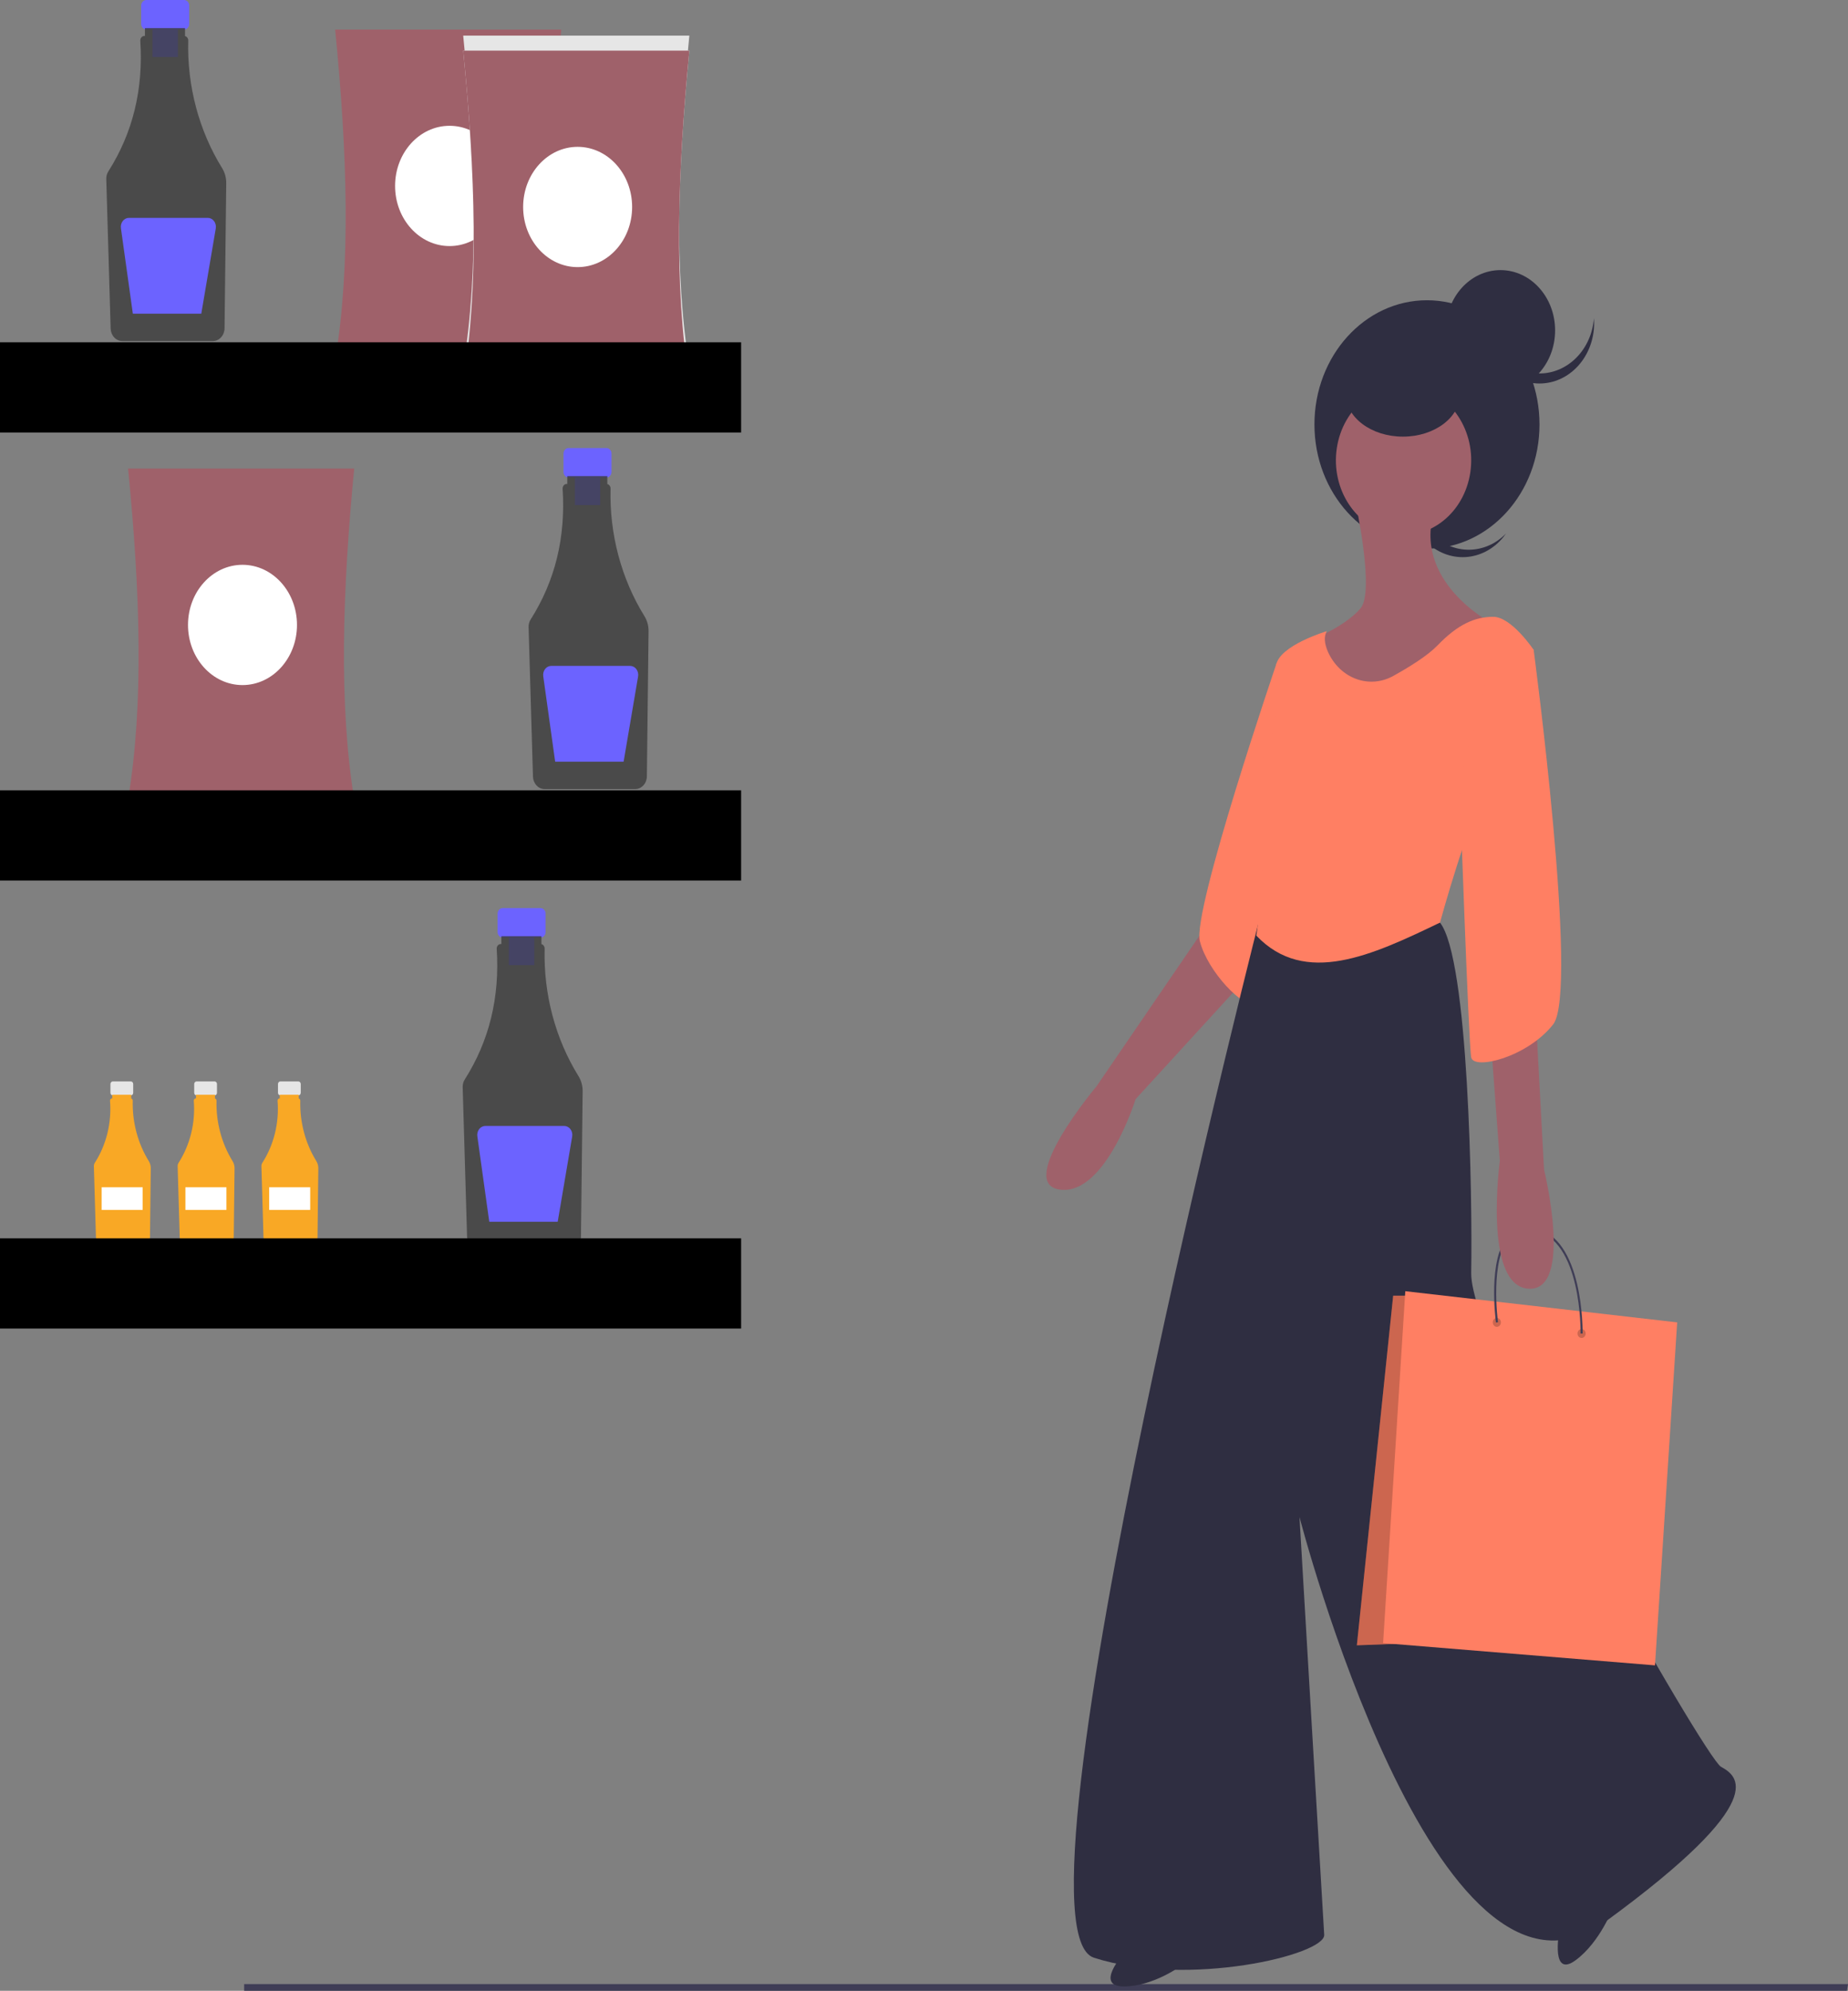 <svg width="352" height="379" viewBox="0 0 352 379" fill="none" xmlns="http://www.w3.org/2000/svg">
<rect x="0" y="0" width="352" height="379" fill="#808080" stroke="none"/>
<g clip-path="url(#clip0_88_677)">
<path d="M235.379 163.889L231.662 173.454L208.865 206.799C208.865 206.799 193.254 225.384 201.927 226.477C210.6 227.57 216.299 209.258 216.299 209.258L243.06 180.014L246.034 166.622L235.379 163.889Z" fill="#9F616A"/>
<path d="M246.777 125.078L243.185 126.188C243.185 126.188 227.057 173.445 228.544 179.185C230.03 184.925 236.721 192.031 239.694 191.484C242.668 190.937 246.777 125.078 246.777 125.078Z" fill="#FF7F63"/>
<path d="M296.965 367.939C296.965 367.939 295.388 376.658 300.128 373.168C304.869 369.679 307.341 362.932 307.341 362.932L296.965 367.939Z" fill="#2F2E41"/>
<path d="M240.83 171.268C240.83 171.268 190.529 366.959 208.37 372.699C226.21 378.438 252.476 372.152 252.229 368.326C251.981 364.5 247.52 288.792 247.52 288.792C247.52 288.792 273.539 389.371 305.751 365.866C337.964 342.361 330.778 337.988 327.805 336.348C324.831 334.709 279.981 256.815 280.229 242.329C280.477 227.844 279.733 182.474 274.282 175.641L240.83 171.268Z" fill="#2F2E41"/>
<path d="M351.79 379H46.507V377.72H352L351.79 379Z" fill="#3F3D56"/>
<path d="M272.78 101.692C270.844 99.761 269.637 97.099 269.398 94.232C269.158 91.366 269.904 88.505 271.487 86.217C271.277 86.433 271.072 86.658 270.876 86.897C269.027 89.156 268.067 92.132 268.207 95.171C268.347 98.21 269.575 101.064 271.621 103.105C273.668 105.146 276.365 106.207 279.12 106.055C281.876 105.903 284.464 104.551 286.316 102.295C286.512 102.056 286.694 101.808 286.869 101.556C284.963 103.524 282.458 104.629 279.848 104.654C277.238 104.679 274.716 103.622 272.78 101.692Z" fill="#2F2E41"/>
<path d="M271.804 104.443C283.642 104.443 293.238 93.859 293.238 80.802C293.238 67.745 283.642 57.16 271.804 57.16C259.966 57.16 250.37 67.745 250.37 80.802C250.37 93.859 259.966 104.443 271.804 104.443Z" fill="#2F2E41"/>
<path d="M214.069 371.879C214.069 371.879 208.37 378.165 214.069 378.165C219.768 378.165 225.219 374.066 225.219 374.066L214.069 371.879Z" fill="#2F2E41"/>
<path d="M258.176 95.561C258.176 95.561 261.892 112.506 259.167 115.786C256.441 119.065 250.494 121.525 250.494 121.525L251.485 152.136C251.485 152.136 262.884 147.763 263.379 147.217C263.875 146.67 274.034 128.905 274.034 128.905L283.946 118.519C283.946 118.519 268.831 110.593 273.291 96.927C277.751 83.261 258.176 95.561 258.176 95.561Z" fill="#9F616A"/>
<path d="M280.063 89.911C281.202 82.163 276.432 74.863 269.408 73.606C262.383 72.349 255.765 77.61 254.625 85.358C253.485 93.106 258.255 100.406 265.28 101.663C272.304 102.921 278.923 97.659 280.063 89.911Z" fill="#9F616A"/>
<path d="M274.282 175.641C274.282 175.641 279.981 154.869 282.707 152.136C285.433 149.403 292.123 123.712 292.123 123.712C292.123 123.712 287.91 117.426 284.441 117.426C280.972 117.426 277.751 118.792 273.786 122.892C271.919 124.822 268.514 126.947 265.433 128.654C264.34 129.27 263.146 129.64 261.922 129.742C260.697 129.843 259.467 129.675 258.302 129.246C257.138 128.817 256.062 128.137 255.139 127.244C254.215 126.352 253.462 125.266 252.923 124.049C252.307 122.605 252.105 121.222 252.724 120.159C252.724 120.159 243.556 122.892 243.06 126.718C242.565 130.545 243.06 138.471 242.317 140.11C241.574 141.75 239.343 144.21 240.335 154.596C241.326 164.982 239.3 178.115 239.3 178.115C248.556 187.857 261.38 181.843 274.282 175.641Z" fill="#FF7F63"/>
<path d="M267.22 83.125C273.241 83.125 278.123 79.454 278.123 74.926C278.123 70.397 273.241 66.726 267.22 66.726C261.198 66.726 256.317 70.397 256.317 74.926C256.317 79.454 261.198 83.125 267.22 83.125Z" fill="#2F2E41"/>
<path d="M285.804 74.379C291.552 74.379 296.212 69.24 296.212 62.9C296.212 56.56 291.552 51.421 285.804 51.421C280.057 51.421 275.397 56.56 275.397 62.9C275.397 69.24 280.057 74.379 285.804 74.379Z" fill="#2F2E41"/>
<path d="M293.238 71.099C290.628 71.099 288.114 70.017 286.194 68.068C284.273 66.119 283.087 63.445 282.87 60.577C282.846 60.892 282.831 61.211 282.831 61.533C282.831 64.577 283.927 67.495 285.878 69.647C287.829 71.8 290.474 73.009 293.234 73.011C295.993 73.012 298.639 71.805 300.592 69.654C302.544 67.504 303.643 64.586 303.645 61.543V61.533C303.645 61.211 303.63 60.892 303.606 60.577C303.389 63.445 302.203 66.119 300.282 68.068C298.362 70.017 295.848 71.099 293.238 71.099Z" fill="#2F2E41"/>
<path d="M268.829 246.661H265.367L258.448 313.222L281.267 312.378L268.829 246.661Z" fill="#FF7F63"/>
<path opacity="0.2" d="M268.829 246.661H265.367L258.448 313.222L281.267 312.378L268.829 246.661Z" fill="black"/>
<path d="M267.675 245.81L263.447 312.8L315.237 317.041L319.465 251.746L267.675 245.81Z" fill="#FF7F63"/>
<path opacity="0.2" d="M285.112 252.597C285.537 252.597 285.883 252.216 285.883 251.746C285.883 251.277 285.537 250.896 285.112 250.896C284.686 250.896 284.341 251.277 284.341 251.746C284.341 252.216 284.686 252.597 285.112 252.597Z" fill="black"/>
<path opacity="0.2" d="M301.256 254.714C301.682 254.714 302.027 254.333 302.027 253.864C302.027 253.394 301.682 253.013 301.256 253.013C300.831 253.013 300.485 253.394 300.485 253.864C300.485 254.333 300.831 254.714 301.256 254.714Z" fill="black"/>
<path d="M301.448 253.87H301.065C301.065 253.688 301.336 235.804 292.025 234.156C290.19 233.833 288.691 234.291 287.568 235.516C283.724 239.722 285.314 251.6 285.33 251.717L284.952 251.781C284.883 251.283 283.32 239.57 287.303 235.217C288.515 233.886 290.132 233.387 292.089 233.733C301.724 235.434 301.453 253.688 301.448 253.87Z" fill="#3F3D56"/>
<path d="M292.866 161.429L291.627 176.734L294.105 222.651C294.105 222.651 299.805 245.882 291.132 245.335C282.459 244.789 285.68 221.011 285.68 221.011L281.716 167.715L292.866 161.429Z" fill="#9F616A"/>
<path d="M285.68 119.885L292.123 123.712C292.123 123.712 300.796 188.729 295.84 195.016C290.884 201.302 280.724 203.762 280.229 201.302C279.733 198.842 277.999 148.856 277.999 148.856L285.68 119.885Z" fill="#FF7F63"/>
<path d="M35.077 0H27.851C27.597 0 27.353 0.111 27.173 0.31C26.994 0.508 26.893 0.776 26.893 1.057V4.555C26.893 4.836 26.994 5.104 27.173 5.302C27.353 5.501 27.597 5.612 27.851 5.612H29.048V10.854H33.88V5.612H35.077C35.331 5.612 35.575 5.501 35.754 5.302C35.934 5.104 36.035 4.836 36.035 4.555V1.057C36.035 0.776 35.934 0.508 35.754 0.31C35.575 0.111 35.331 9.33348e-06 35.077 0Z" fill="#6C63FF"/>
<path d="M42.315 32.019C37.889 24.876 35.627 16.371 35.852 7.723C35.856 7.524 35.797 7.329 35.685 7.171C35.574 7.014 35.417 6.904 35.24 6.861V5.349H27.608V6.84H27.503C27.4 6.84 27.298 6.862 27.203 6.906C27.108 6.949 27.022 7.013 26.95 7.093C26.877 7.174 26.819 7.269 26.78 7.374C26.741 7.479 26.721 7.591 26.721 7.705C26.721 7.726 26.722 7.747 26.723 7.767C27.324 17.012 25.294 25.302 20.632 32.639C20.364 33.06 20.227 33.566 20.242 34.081L21.076 62.554C21.096 63.189 21.338 63.791 21.751 64.234C22.163 64.677 22.715 64.927 23.292 64.933H40.554C41.137 64.927 41.694 64.671 42.108 64.219C42.523 63.767 42.76 63.154 42.771 62.512L43.092 34.867C43.102 33.852 42.831 32.859 42.315 32.019Z" fill="#3C3C3C" fill-opacity="0.79"/>
<path d="M39.582 41.476H24.557C24.334 41.476 24.115 41.529 23.913 41.632C23.71 41.734 23.531 41.883 23.386 42.07C23.241 42.256 23.135 42.474 23.073 42.71C23.012 42.946 22.998 43.194 23.032 43.436L25.303 59.715H38.341L41.099 43.491C41.14 43.245 41.132 42.993 41.075 42.751C41.019 42.508 40.914 42.283 40.769 42.091C40.625 41.899 40.443 41.744 40.238 41.638C40.033 41.531 39.809 41.476 39.582 41.476V41.476Z" fill="#6C63FF"/>
<path d="M115.52 85.293H108.293C108.039 85.293 107.796 85.404 107.616 85.603C107.436 85.801 107.335 86.07 107.335 86.35V89.849C107.335 90.129 107.436 90.397 107.616 90.596C107.796 90.794 108.039 90.905 108.293 90.905H109.491V96.147H114.322V90.905H115.52C115.774 90.905 116.017 90.794 116.197 90.596C116.377 90.397 116.478 90.129 116.478 89.849V86.35C116.478 86.07 116.377 85.801 116.197 85.603C116.017 85.404 115.774 85.293 115.52 85.293Z" fill="#6C63FF"/>
<path d="M122.758 117.312C118.332 110.169 116.07 101.664 116.294 93.016C116.298 92.817 116.24 92.622 116.128 92.465C116.017 92.307 115.859 92.198 115.683 92.154V90.642H108.051V92.133H107.946C107.843 92.133 107.741 92.155 107.646 92.199C107.551 92.243 107.465 92.306 107.392 92.387C107.32 92.467 107.262 92.562 107.223 92.667C107.184 92.772 107.163 92.884 107.164 92.998C107.164 93.019 107.164 93.04 107.166 93.061C107.767 102.305 105.737 110.595 101.075 117.932C100.807 118.353 100.669 118.859 100.684 119.374L101.519 147.847C101.539 148.482 101.78 149.084 102.193 149.527C102.606 149.97 103.158 150.221 103.734 150.226H120.997C121.579 150.22 122.137 149.964 122.551 149.512C122.965 149.06 123.203 148.447 123.213 147.805L123.535 120.16C123.545 119.146 123.273 118.152 122.758 117.312Z" fill="#3C3C3C" fill-opacity="0.79"/>
<path d="M120.025 126.769H104.999C104.777 126.769 104.557 126.822 104.355 126.925C104.153 127.027 103.973 127.177 103.829 127.363C103.684 127.549 103.577 127.768 103.516 128.004C103.455 128.239 103.441 128.487 103.475 128.73L105.745 145.008H118.783L121.541 128.784C121.583 128.539 121.575 128.286 121.518 128.044C121.461 127.802 121.357 127.577 121.212 127.384C121.067 127.192 120.886 127.037 120.681 126.931C120.475 126.824 120.252 126.769 120.025 126.769V126.769Z" fill="#6C63FF"/>
<path d="M24.918 205.873H21.49C21.369 205.873 21.254 205.925 21.169 206.019C21.083 206.114 21.035 206.241 21.035 206.374V208.033C21.035 208.166 21.083 208.294 21.169 208.388C21.254 208.482 21.369 208.535 21.49 208.535H22.058V211.021H24.35V208.535H24.918C25.038 208.535 25.154 208.482 25.239 208.388C25.324 208.294 25.372 208.166 25.372 208.033V206.374C25.372 206.241 25.324 206.114 25.239 206.02C25.154 205.926 25.038 205.873 24.918 205.873Z" fill="#E6E6E6"/>
<path d="M28.351 221.06C26.252 217.672 25.179 213.638 25.285 209.536C25.287 209.441 25.259 209.349 25.206 209.274C25.154 209.2 25.079 209.148 24.995 209.127V208.41H21.375V209.117H21.325C21.276 209.117 21.228 209.128 21.183 209.148C21.138 209.169 21.097 209.199 21.062 209.237C21.028 209.275 21.001 209.321 20.982 209.37C20.964 209.42 20.954 209.473 20.954 209.527C20.954 209.537 20.954 209.547 20.955 209.557C21.289 213.743 20.265 217.924 18.066 221.355C17.939 221.555 17.874 221.795 17.881 222.039L18.276 235.545C18.286 235.846 18.401 236.131 18.596 236.342C18.792 236.552 19.054 236.671 19.327 236.673H27.516C27.792 236.671 28.057 236.549 28.253 236.335C28.45 236.12 28.562 235.83 28.567 235.525L28.72 222.412C28.724 221.93 28.596 221.459 28.351 221.06Z" fill="#F9A825"/>
<path d="M27.173 226.025H19.36V230.334H27.173V226.025Z" fill="white"/>
<path d="M40.874 205.873H37.446C37.326 205.873 37.21 205.925 37.125 206.019C37.04 206.114 36.992 206.241 36.992 206.374V208.033C36.992 208.166 37.04 208.294 37.125 208.388C37.21 208.482 37.326 208.535 37.446 208.535H38.014V211.021H40.306V208.535H40.874C40.995 208.535 41.11 208.482 41.196 208.388C41.281 208.294 41.329 208.166 41.329 208.033V206.374C41.329 206.308 41.317 206.243 41.294 206.182C41.271 206.121 41.238 206.066 41.196 206.019C41.153 205.973 41.103 205.936 41.048 205.911C40.993 205.886 40.934 205.873 40.874 205.873Z" fill="#E6E6E6"/>
<path d="M44.307 221.06C42.208 217.672 41.135 213.638 41.242 209.536C41.243 209.441 41.216 209.349 41.163 209.274C41.11 209.2 41.035 209.148 40.951 209.127V208.41H37.331V209.117H37.281C37.233 209.117 37.184 209.128 37.139 209.148C37.094 209.169 37.053 209.199 37.019 209.237C36.984 209.275 36.957 209.321 36.938 209.37C36.92 209.42 36.91 209.473 36.91 209.527C36.91 209.537 36.911 209.547 36.911 209.557C37.245 213.743 36.222 217.924 34.022 221.355C33.895 221.555 33.83 221.795 33.837 222.039L34.233 235.545C34.242 235.846 34.357 236.131 34.553 236.342C34.749 236.552 35.01 236.671 35.284 236.673H43.472C43.748 236.671 44.013 236.549 44.209 236.335C44.406 236.12 44.519 235.83 44.524 235.525L44.676 222.412C44.681 221.93 44.552 221.459 44.307 221.06Z" fill="#F9A825"/>
<path d="M43.129 226.025H35.316V230.334H43.129V226.025Z" fill="white"/>
<path d="M56.831 205.873H53.403C53.282 205.873 53.167 205.925 53.081 206.019C52.996 206.114 52.948 206.241 52.948 206.374V208.033C52.948 208.166 52.996 208.294 53.081 208.388C53.167 208.482 53.282 208.535 53.403 208.535H53.971V211.021H56.262V208.535H56.831C56.951 208.535 57.067 208.482 57.152 208.388C57.237 208.294 57.285 208.166 57.285 208.033V206.374C57.285 206.241 57.237 206.114 57.152 206.019C57.067 205.925 56.951 205.873 56.831 205.873Z" fill="#E6E6E6"/>
<path d="M60.264 221.06C58.164 217.672 57.091 213.638 57.198 209.536C57.2 209.441 57.172 209.349 57.119 209.274C57.066 209.2 56.992 209.148 56.908 209.127V208.41H53.288V209.117H53.238C53.189 209.117 53.141 209.128 53.096 209.148C53.05 209.169 53.01 209.199 52.975 209.237C52.941 209.275 52.913 209.321 52.895 209.37C52.876 209.42 52.867 209.473 52.867 209.527C52.867 209.537 52.867 209.547 52.868 209.557C53.202 213.743 52.178 217.924 49.978 221.355C49.851 221.555 49.786 221.795 49.793 222.039L50.189 235.545C50.199 235.846 50.313 236.131 50.509 236.342C50.705 236.552 50.967 236.671 51.24 236.673H59.428C59.705 236.671 59.969 236.549 60.166 236.335C60.362 236.12 60.475 235.83 60.48 235.525L60.632 222.412C60.637 221.93 60.508 221.459 60.264 221.06Z" fill="#F9A825"/>
<path d="M59.085 226.025H51.272V230.334H59.085V226.025Z" fill="white"/>
<path d="M102.966 172.876H95.74C95.486 172.876 95.242 172.987 95.062 173.186C94.882 173.384 94.781 173.653 94.781 173.933V177.431C94.781 177.712 94.882 177.98 95.062 178.179C95.242 178.377 95.486 178.488 95.74 178.488H96.937V183.73H101.768V178.488H102.966C103.092 178.488 103.216 178.461 103.333 178.408C103.449 178.355 103.554 178.277 103.643 178.179C103.732 178.08 103.803 177.964 103.851 177.836C103.899 177.708 103.924 177.57 103.924 177.431V173.933C103.924 173.653 103.823 173.384 103.643 173.186C103.464 172.987 103.22 172.876 102.966 172.876Z" fill="#6C63FF"/>
<path d="M110.204 204.895C105.778 197.752 103.516 189.247 103.741 180.599C103.745 180.4 103.686 180.205 103.574 180.048C103.463 179.89 103.306 179.781 103.129 179.737V178.225H95.497V179.716H95.392C95.289 179.716 95.187 179.738 95.092 179.782C94.997 179.826 94.911 179.889 94.838 179.97C94.766 180.05 94.708 180.145 94.669 180.25C94.63 180.355 94.61 180.467 94.61 180.581C94.61 180.602 94.611 180.623 94.612 180.644C95.213 189.888 93.183 198.178 88.521 205.515C88.253 205.936 88.116 206.442 88.13 206.957L88.965 235.43C88.985 236.065 89.227 236.667 89.639 237.11C90.052 237.553 90.604 237.804 91.18 237.809H108.443C109.025 237.803 109.583 237.547 109.997 237.095C110.411 236.643 110.649 236.03 110.66 235.388L110.981 207.743C110.991 206.729 110.72 205.735 110.204 204.895Z" fill="#3C3C3C" fill-opacity="0.79"/>
<path d="M107.471 214.352H92.446C92.223 214.352 92.004 214.405 91.801 214.508C91.599 214.61 91.42 214.76 91.275 214.946C91.13 215.132 91.023 215.351 90.962 215.586C90.901 215.822 90.887 216.07 90.921 216.312L93.192 232.591H106.229L108.987 216.367C109.029 216.122 109.021 215.869 108.964 215.627C108.908 215.385 108.803 215.159 108.658 214.967C108.514 214.775 108.332 214.62 108.127 214.514C107.922 214.407 107.698 214.352 107.471 214.352V214.352Z" fill="#6C63FF"/>
<path d="M106.911 68.598H63.835C66.847 50.639 66.154 28.952 63.835 5.63H106.911C104.654 28.952 103.979 50.639 106.911 68.598Z" fill="#9F616A"/>
<path d="M85.633 46.845C91.365 46.845 96.012 41.72 96.012 35.397C96.012 29.074 91.365 23.948 85.633 23.948C79.9 23.948 75.253 29.074 75.253 35.397C75.253 41.72 79.9 46.845 85.633 46.845Z" fill="white"/>
<path d="M67.468 152.174H24.392C27.404 134.215 26.711 112.528 24.392 89.206H67.468C65.211 112.528 64.537 134.215 67.468 152.174Z" fill="#9F616A"/>
<path d="M46.19 130.421C51.922 130.421 56.569 125.295 56.569 118.972C56.569 112.649 51.922 107.524 46.19 107.524C40.457 107.524 35.81 112.649 35.81 118.972C35.81 125.295 40.457 130.421 46.19 130.421Z" fill="white"/>
<path d="M131.303 72.605H88.228C91.239 54.646 90.546 32.959 88.228 9.637H131.303C129.046 32.959 128.372 54.646 131.303 72.605Z" fill="#E6E6E6"/>
<path d="M110.025 50.852C115.758 50.852 120.405 45.727 120.405 39.404C120.405 33.081 115.758 27.955 110.025 27.955C104.292 27.955 99.645 33.081 99.645 39.404C99.645 45.727 104.292 50.852 110.025 50.852Z" fill="white"/>
<path d="M131.303 69.743H88.228C91.239 51.783 90.546 30.097 88.228 6.775H131.303C129.046 30.097 128.372 51.783 131.303 69.743Z" fill="#E6E6E6"/>
<path d="M110.025 47.99C115.758 47.99 120.405 42.864 120.405 36.541C120.405 30.218 115.758 25.093 110.025 25.093C104.292 25.093 99.645 30.218 99.645 36.541C99.645 42.864 104.292 47.99 110.025 47.99Z" fill="white"/>
<path d="M131.303 72.605H88.228C91.239 54.646 90.546 32.959 88.228 9.637H131.303C129.046 32.959 128.372 54.646 131.303 72.605Z" fill="#9F616A"/>
<path d="M110.025 50.852C115.758 50.852 120.405 45.727 120.405 39.404C120.405 33.081 115.758 27.955 110.025 27.955C104.292 27.955 99.645 33.081 99.645 39.404C99.645 45.727 104.292 50.852 110.025 50.852Z" fill="white"/>
<path d="M141.164 65.163H0V82.336H141.164V65.163Z" fill="black"/>
<path d="M141.164 150.457H0V167.63H141.164V150.457Z" fill="black"/>
<path d="M141.164 235.75H0V252.923H141.164V235.75Z" fill="black"/>
</g>
<defs>
<clipPath id="clip0_88_677">
<rect width="352" height="379" fill="white"/>
</clipPath>
</defs>
</svg>
